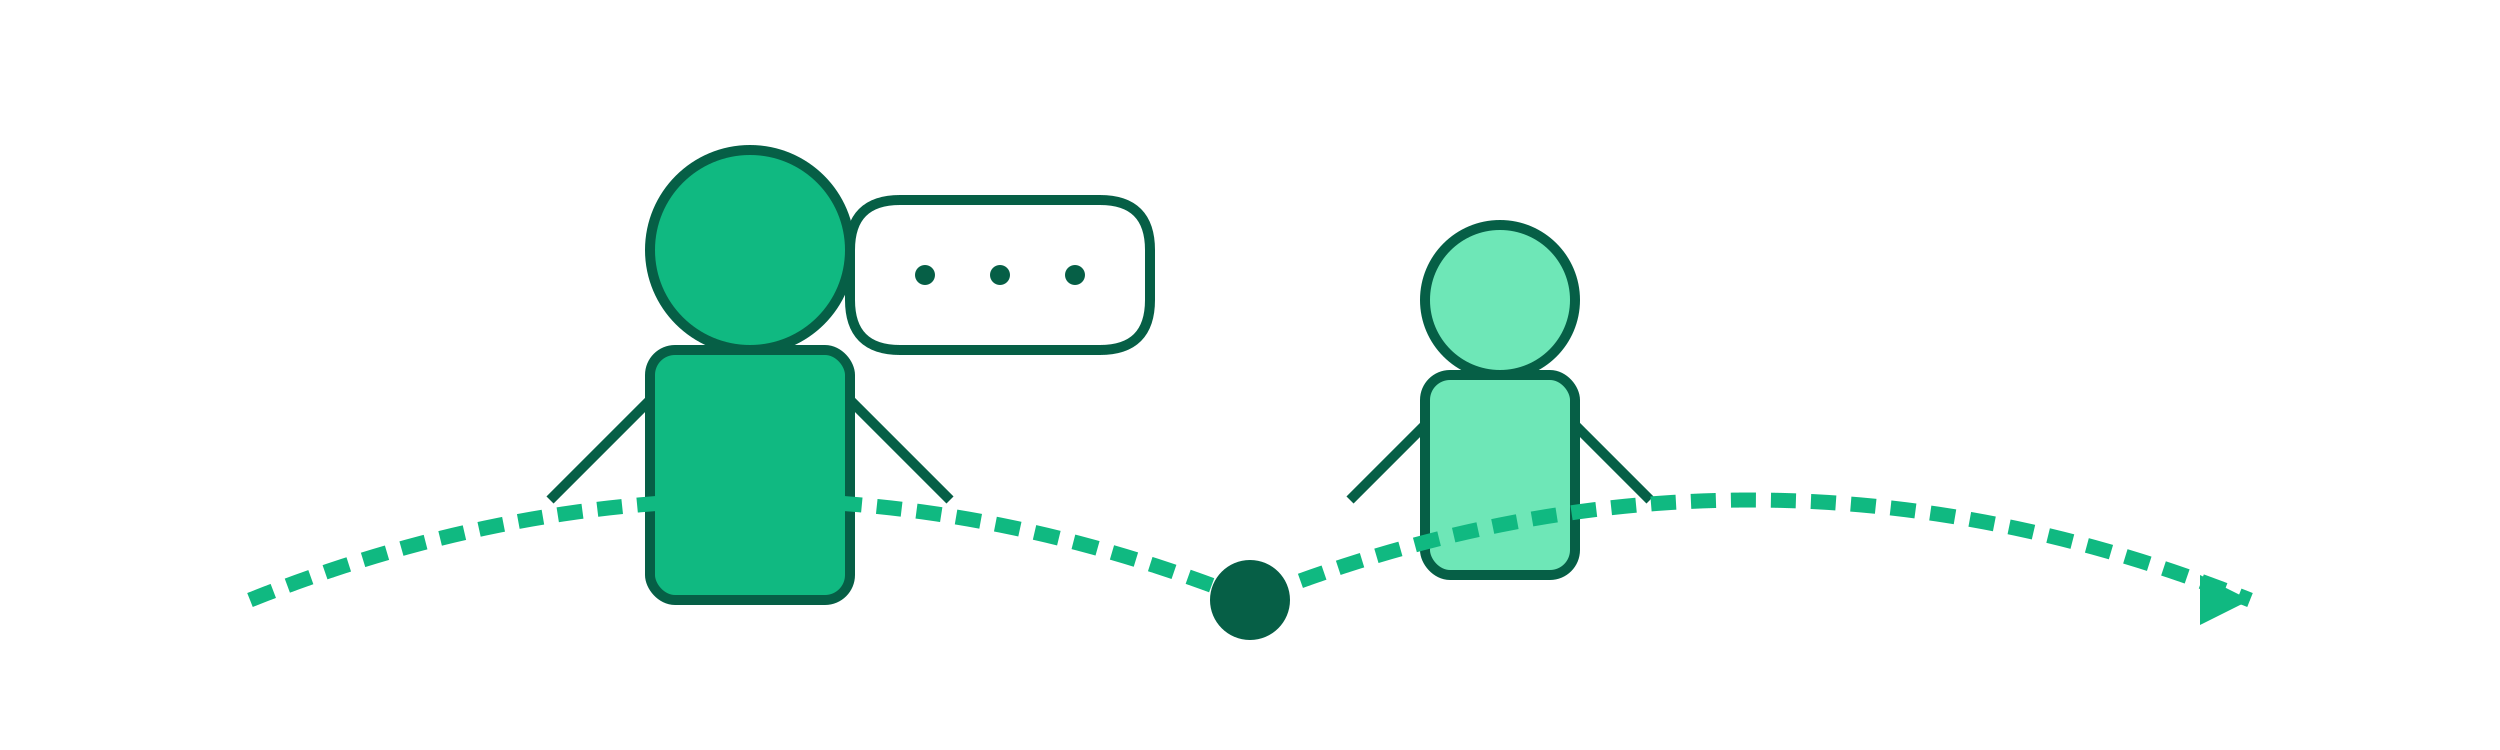 <svg xmlns="http://www.w3.org/2000/svg" viewBox="0 0 500 150" fill="none">
  <style>
    .primary { fill: #10b981; }
    .secondary { fill: #6ee7b7; }
    .accent { fill: #065f46; }
    .outline { stroke: #065f46; stroke-width: 2; }
  </style>
  <rect width="500" height="150" fill="white"/>
  
  <!-- Coach -->
  <circle cx="150" cy="50" r="20" class="primary outline"/>
  <rect x="130" y="70" width="40" height="50" rx="5" class="primary outline"/>
  <line x1="130" y1="80" x2="110" y2="100" stroke="#065f46" stroke-width="2"/>
  <line x1="170" y1="80" x2="190" y2="100" stroke="#065f46" stroke-width="2"/>
  
  <!-- Client -->
  <circle cx="300" cy="60" r="15" class="secondary outline"/>
  <rect x="285" y="75" width="30" height="40" rx="5" class="secondary outline"/>
  <line x1="285" y1="85" x2="270" y2="100" stroke="#065f46" stroke-width="2"/>
  <line x1="315" y1="85" x2="330" y2="100" stroke="#065f46" stroke-width="2"/>
  
  <!-- Speech Bubble -->
  <path d="M200 40 L220 40 Q230 40 230 50 L230 60 Q230 70 220 70 L180 70 Q170 70 170 60 L170 50 Q170 40 180 40 L200 40" fill="white" class="outline"/>
  <circle cx="185" cy="55" r="2" fill="#065f46"/>
  <circle cx="200" cy="55" r="2" fill="#065f46"/>
  <circle cx="215" cy="55" r="2" fill="#065f46"/>
  
  <!-- Career Path -->
  <path d="M50 120 Q150 80 250 120 Q350 80 450 120" stroke="#10b981" stroke-width="3" stroke-dasharray="5 3" fill="none"/>
  <circle cx="250" cy="120" r="8" class="accent"/>
  <path d="M450 120 L440 115 L440 125 L450 120" fill="#10b981"/>
</svg> 